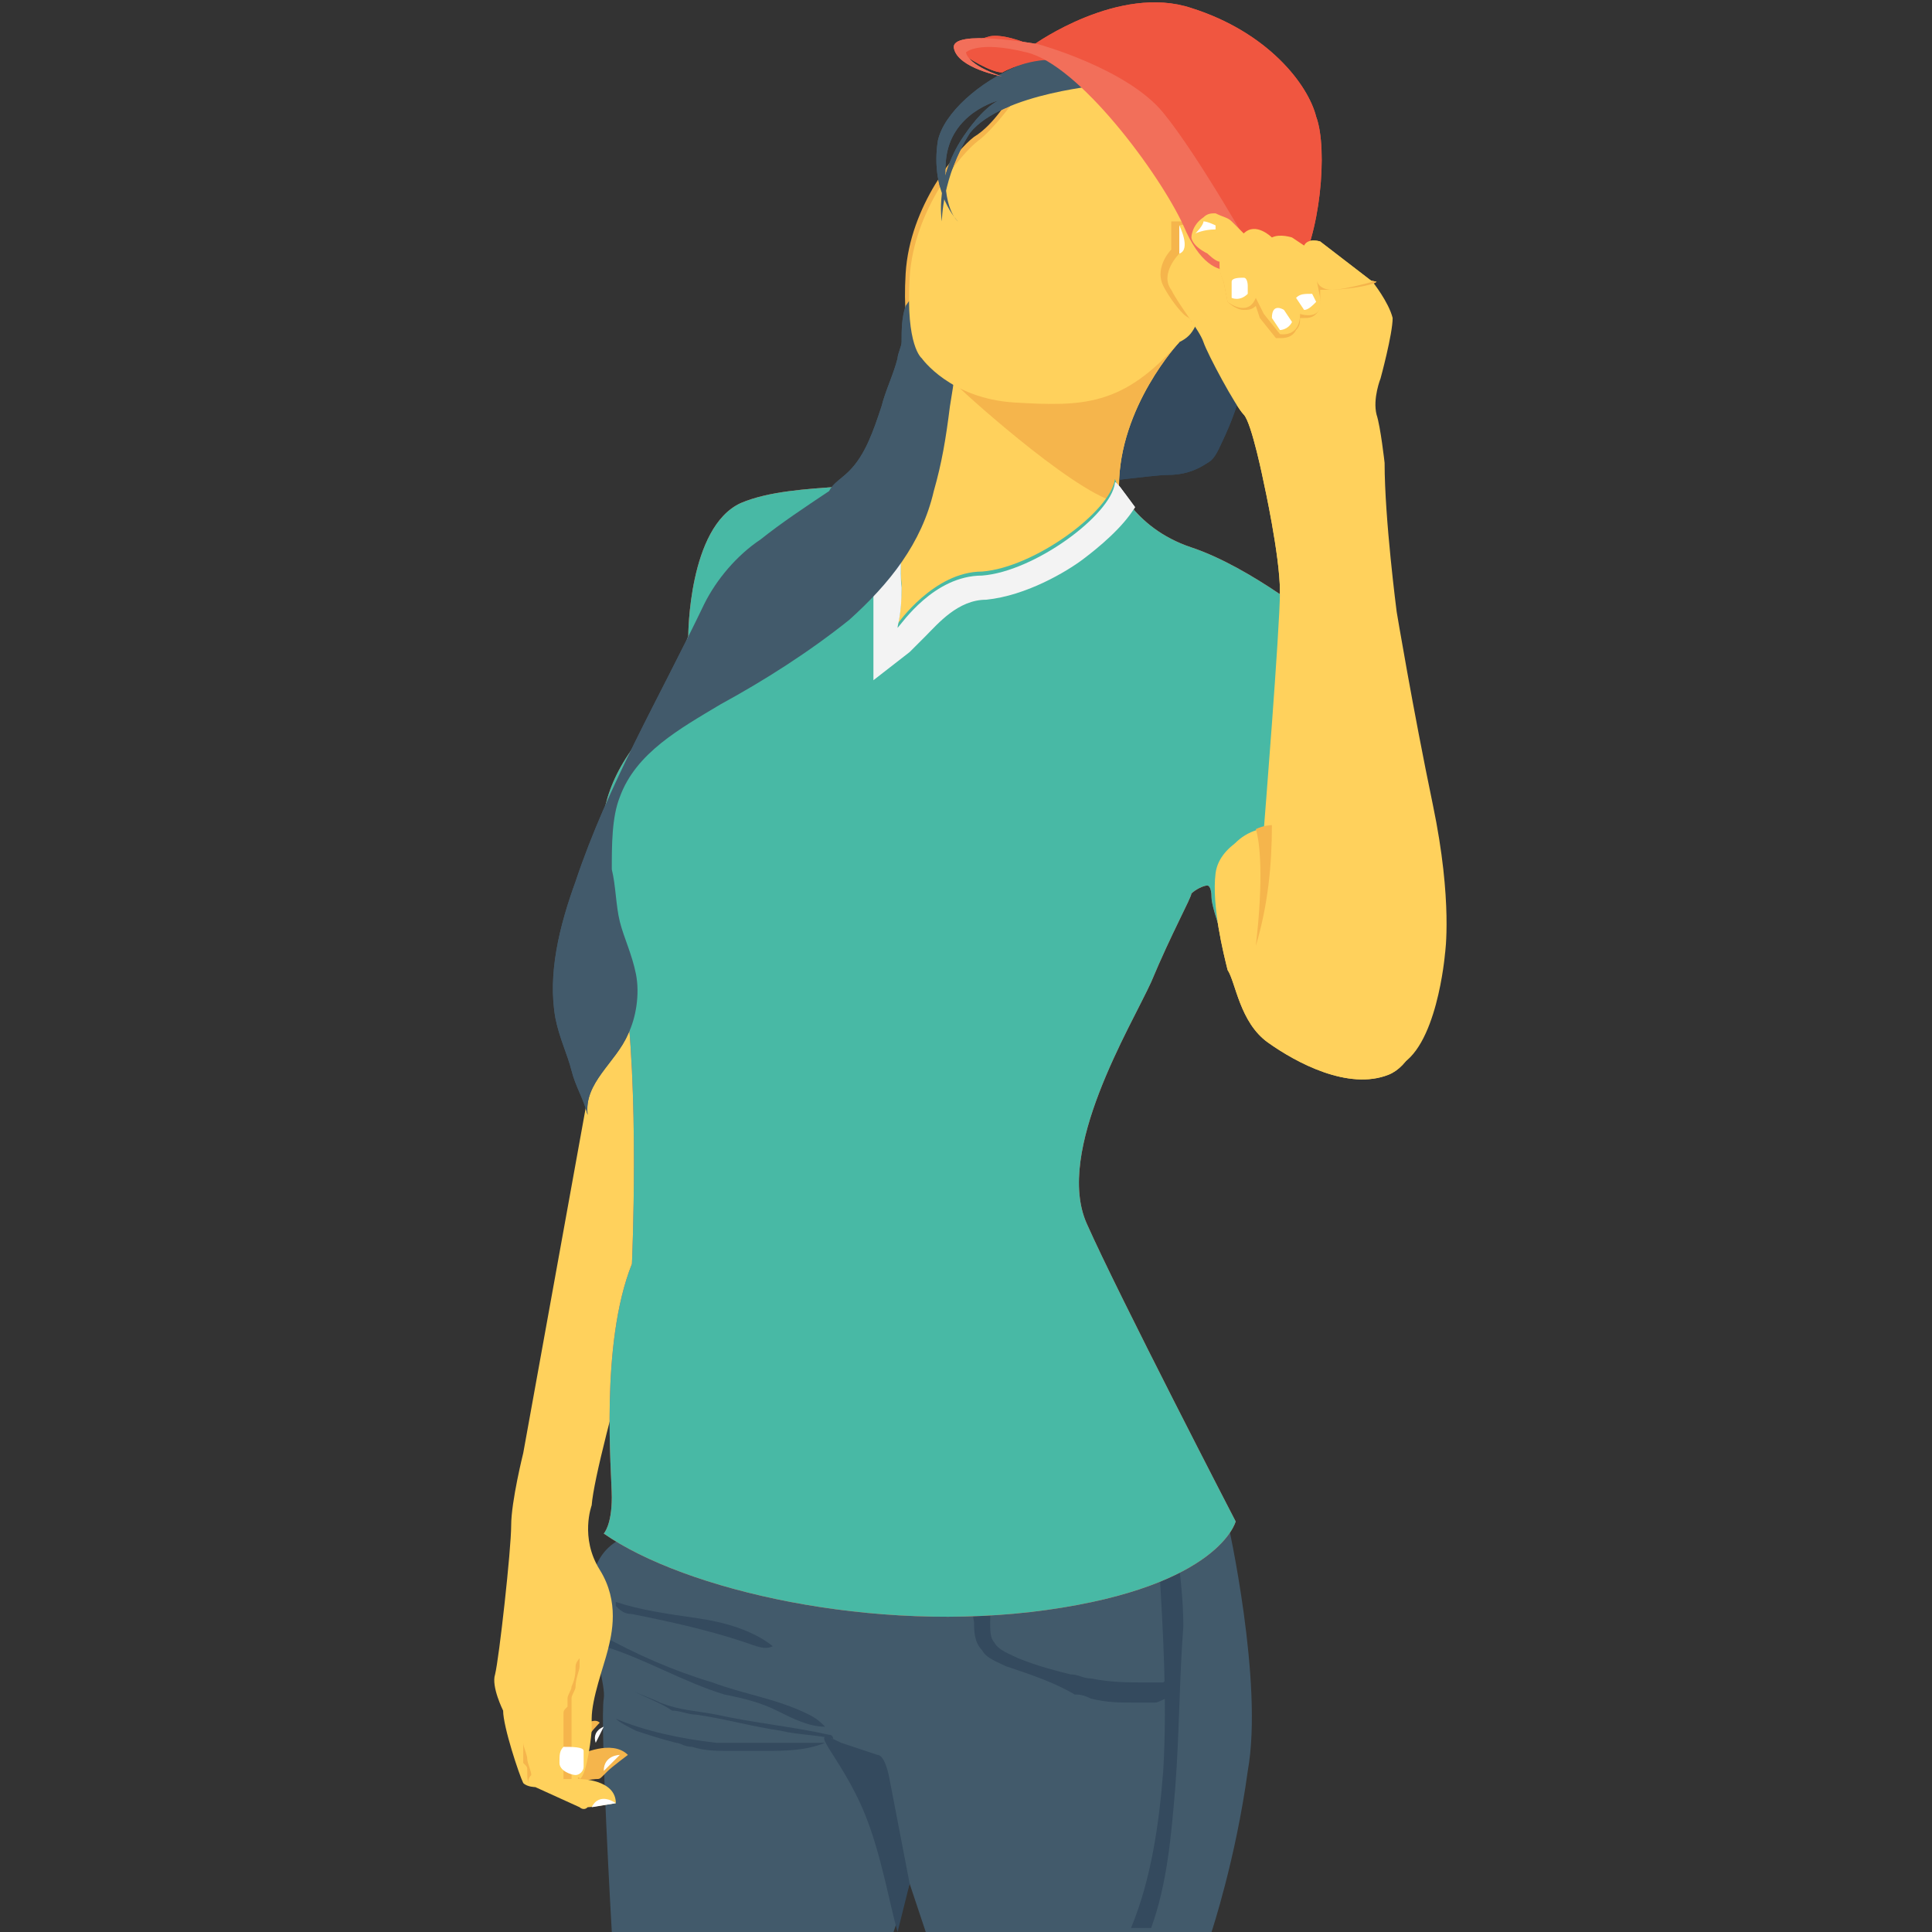 <?xml version="1.0" encoding="utf-8"?>
<!-- Generator: Adobe Illustrator 18.0.0, SVG Export Plug-In . SVG Version: 6.00 Build 0)  -->
<!DOCTYPE svg PUBLIC "-//W3C//DTD SVG 1.1//EN" "http://www.w3.org/Graphics/SVG/1.1/DTD/svg11.dtd">
<svg version="1.1" id="Layer_1" xmlns="http://www.w3.org/2000/svg" xmlns:xlink="http://www.w3.org/1999/xlink" x="0px" y="0px"
	 viewBox="0 0 48 48" enable-background="new 0 0 48 48" xml:space="preserve">
<rect x="0" y="0" width="48" height="48" fill="#333333" stroke="none"/>
<g>
	<g>
		<g>
			<g>
				<g>
					<path fill="#425A6B" d="M22.6,46.8L22.2,48h-7c0,0-0.3-5.2-0.2-5.8c0.1-0.6-1.1-3.3,0.5-4c1.6-0.7,10.3,0.5,10.4,0.5
						c0.1,0,4.6-0.9,4.6-0.9s0.9,4,0.5,6.2c-0.3,2.2-0.9,4-0.9,4H23L22.6,46.8z"/>
				</g>
			</g>
		</g>
	</g>
	<g>
		<g>
			<g>
				<g>
					<path fill="#344A5E" d="M28.8,38.1c0,0.3,0,0.5,0,0.8c0.1,1.7,0.2,3.4,0.1,5.1c-0.1,1.3-0.3,2.7-0.8,3.9h0.5
						c0.4-1.1,0.5-2.3,0.6-3.5c0.1-1.3,0.1-2.7,0.2-4c0-0.7-0.1-1.5-0.2-2.2c0-0.1,0-0.2,0.1-0.2C29.2,38.1,29,38.1,28.8,38.1z"/>
				</g>
			</g>
		</g>
	</g>
	<g>
		<g>
			<g>
				<g>
					<g>
						<path fill="#344A5E" d="M19.2,40.9c-0.2,0.1-0.4,0-0.7-0.1c-0.9-0.3-1.8-0.5-2.8-0.7c-0.2,0-0.3-0.1-0.4-0.2l0-0.1
							c0.6,0.2,1.3,0.3,2,0.4C18,40.3,18.7,40.5,19.2,40.9z"/>
					</g>
				</g>
			</g>
		</g>
		<g>
			<g>
				<g>
					<g>
						<path fill="#344A5E" d="M14.9,40.6c0.9,0.5,1.8,0.9,2.8,1.2c0.8,0.3,1.6,0.4,2.4,0.8c0.2,0.1,0.3,0.2,0.4,0.3
							c-0.4,0-0.8-0.2-1.2-0.4c-0.4-0.2-0.8-0.3-1.3-0.4c-1-0.3-2-0.9-3-1.2c-0.1,0-0.3-0.1-0.3-0.2c0,0,0.1,0,0.1,0"/>
					</g>
				</g>
			</g>
		</g>
		<g>
			<g>
				<g>
					<g>
						<path fill="#344A5E" d="M15.7,42c0.2,0.1,0.5,0.2,0.7,0.3c0.5,0.2,0.9,0.2,1.4,0.3c0.9,0.2,1.9,0.3,2.8,0.5
							c0.1,0,0.1,0.1,0.1,0.1c-0.4-0.1-0.9-0.1-1.3-0.2c-0.7-0.1-1.4-0.3-2.1-0.4c-0.2,0-0.4-0.1-0.6-0.1
							C16.4,42.3,16.1,42.2,15.7,42"/>
					</g>
				</g>
			</g>
		</g>
		<g>
			<g>
				<g>
					<g>
						<path fill="#344A5E" d="M15.3,42.7c0.1,0.1,0.3,0.2,0.5,0.3c0.3,0.1,0.6,0.2,1,0.3c0.1,0,0.2,0.1,0.4,0.1
							c0.3,0.1,0.6,0.1,0.9,0.1c0.3,0,0.6,0,0.9,0c0.5,0,1,0,1.5-0.2c-0.6,0-1.2,0-1.9,0c-0.3,0-0.6,0-0.8,0
							C16.9,43.2,16,43,15.3,42.7"/>
					</g>
				</g>
			</g>
		</g>
	</g>
	<g>
		<g>
			<g>
				<g>
					<path fill="#344A5E" d="M27.1,42.2c0.4,0.1,0.7,0.1,1.1,0.1c0.2,0,0.4,0,0.5,0c0.1,0,0.2-0.1,0.3-0.1c0.1,0,0.1,0,0.2-0.1
						c0.1-0.1,0.1-0.2,0.1-0.3c0-0.1-0.1-0.2-0.1-0.3c0,0.1-0.2,0.2-0.3,0.3c-0.1,0-0.3,0-0.4,0c-0.5,0-0.9,0-1.4-0.1
						c-0.2,0-0.3-0.1-0.5-0.1c-0.4-0.1-0.8-0.2-1.3-0.4c-0.2-0.1-0.5-0.2-0.6-0.4c-0.1-0.1-0.1-0.3-0.1-0.5c0-0.5,0.1-0.9,0.2-1.4
						l-0.3-0.2c-0.4,0.4-0.4,1.1-0.3,1.6c0,0.2,0,0.5,0.2,0.7c0.1,0.2,0.4,0.3,0.6,0.4c0.6,0.2,1.2,0.4,1.7,0.7
						C26.8,42.1,26.9,42.1,27.1,42.2z"/>
				</g>
			</g>
		</g>
	</g>
	<g>
		<g>
			<g>
				<g>
					<g>
						<g>
							<path fill="#F5B54C" d="M14.4,43.6l-0.5,0.1v0.6l0.9-0.1c0.1,0,0.1,0,0.2-0.1c0,0,0,0,0.1-0.1c0.1-0.1,0.5-0.4,0.5-0.4
								C15.2,43.2,14.4,43.6,14.4,43.6z"/>
						</g>
					</g>
				</g>
			</g>
			<g>
				<g>
					<g>
						<g>
							<path fill="#FFFFFF" d="M15.4,43.6c0,0-0.4,0-0.4,0.4L15.4,43.6z"/>
						</g>
					</g>
				</g>
			</g>
		</g>
		<g>
			<g>
				<g>
					<g>
						<g>
							<path fill="#F5B54C" d="M14.2,43.1l-0.4,0.2l0.1,0.4l0.6-0.3c0,0,0.1-0.1,0.1-0.1c0,0,0,0,0-0.1c0-0.1,0.3-0.4,0.3-0.4
								C14.7,42.6,14.2,43.1,14.2,43.1z"/>
						</g>
					</g>
				</g>
			</g>
			<g>
				<g>
					<g>
						<g>
							<path fill="#FFFFFF" d="M15,42.9c0,0-0.3,0.1-0.2,0.4L15,42.9z"/>
						</g>
					</g>
				</g>
			</g>
		</g>
		<g>
			<g>
				<g>
					<g>
						<g>
							<path fill="#FFD15C" d="M16.8,29.5c0,0-2,6.6-2.1,7.9c0,0-0.3,0.8,0.2,1.6c0.5,0.8,0.3,1.6,0.2,2c-0.1,0.4-0.4,1.2-0.4,1.7
								l0,0.3c0,0-0.1,1.1-0.3,1.2c0,0,0.9,0,0.9,0.6c0,0-0.6,0.1-0.7,0.1c-0.1,0.1-0.2,0-0.2,0l-1.1-0.5c0,0-0.2,0-0.3-0.1
								c-0.1-0.2-0.5-1.4-0.5-1.8c0,0-0.3-0.6-0.2-0.9c0.1-0.4,0.4-3.1,0.4-3.7c0-0.6,0.3-1.8,0.3-1.8l1.9-10.5c0,0,3.2-3.3,3.7,0.9
								S16.8,29.5,16.8,29.5z"/>
						</g>
					</g>
				</g>
			</g>
			<g>
				<g>
					<g>
						<g>
							<g>
								<path fill="#344A5E" d="M31,6.3c0.2,1.7,0.1,3.1-0.6,4.6c-0.1,0.2-0.2,0.5-0.4,0.6c-0.3,0.2-0.6,0.3-1,0.3
									c-0.7,0-7.2,1-7.5,0.4C21.4,12,27,10.9,27,10.7c0-0.5-0.1-1,0.1-1.4c0.1-0.3,0.2-0.5,0.4-0.8C27.7,8,28.1,7.4,28.6,7
									c0.2-0.2,0.5-0.3,0.7-0.4C29.8,6.4,30.4,6.2,31,6"/>
							</g>
						</g>
					</g>
				</g>
				<g>
					<g>
						<g>
							<g>
								<path fill="#F5B54C" d="M29.3,8.5c0,0-1.5,1.6-1.5,3.6l0.3,1.1L24.4,17l-3.5-0.6l0.6-3.2c0,0,1.9-1.9,1.9-4.2
									c0-2.4,5.7-0.4,5.7-0.4L29.3,8.5z"/>
							</g>
						</g>
					</g>
				</g>
				<g>
					<g>
						<g>
							<g>
								<path fill="#F05640" d="M22.6,11.6c0,0-0.3,2.1-0.2,2.9c0,0.8-0.1,1-0.1,1s0.9-1.3,2.1-1.3c1.3-0.1,3.2-1.5,3.3-2.3
									c0,0,0.4,1.2,1.9,1.7c1.5,0.5,3.2,1.9,3.2,1.9l-0.1,4.8l-2.1,3.6c0,0-0.5-1.3-0.5-1.6c0-0.3-0.1-0.3-0.1-0.3
									c-0.1,0-0.3,0.1-0.4,0.2c0,0.1-0.5,1-1,2.2c-0.5,1.1-2.4,4.2-1.6,6s3.7,7.4,3.7,7.4s-0.4,1.6-4.7,2.2c-4.3,0.6-9-0.5-11-1.9
									c0,0,0.2-0.2,0.2-0.9c0-0.6-0.3-3.8,0.5-5.8c0,0,0.2-4.4-0.2-7c-0.4-2.6-1.4-4.3,0.9-6.6l0.7-2c0,0,0-2.7,1.3-3.3
									C19.8,11.9,22.2,12.3,22.6,11.6z"/>
							</g>
						</g>
					</g>
				</g>
				<g>
					<g>
						<g>
							<g>
								<g>
									<path fill="#F3F3F3" d="M28.2,12.6c-0.3,0.5-0.9,1-1.3,1.3c-0.4,0.3-1.4,0.9-2.4,1c-0.7,0-1.2,0.6-1.5,0.9
										c-0.1,0.1-0.3,0.3-0.4,0.4l-0.9,0.7v-1.6c0,0,0-0.2,0-0.6c0-0.6,0.1-1.9,0.2-2.6c0.4-0.1,0.6-0.2,0.7-0.4
										c0,0-0.3,2.1-0.2,2.9c0,0.7-0.1,0.9-0.1,1c0.1-0.1,0.9-1.3,2.1-1.3c1.3-0.1,3.2-1.5,3.3-2.3C27.7,11.9,27.9,12.2,28.2,12.6
										z"/>
								</g>
							</g>
						</g>
					</g>
				</g>
				<g>
					<g>
						<g>
							<g>
								<path fill="#425A6B" d="M23.1,6.7c-0.1,0.3-0.4,0.6-0.6,0.9c-0.1,0.3-0.1,0.6-0.1,0.9c0,0.1-0.1,0.3-0.1,0.4
									c-0.1,0.4-0.3,0.8-0.4,1.2c-0.2,0.6-0.4,1.2-0.8,1.6c-0.2,0.2-0.4,0.3-0.5,0.5c-0.6,0.4-1.2,0.8-1.7,1.2
									c-0.6,0.4-1.1,1-1.4,1.6c-1.1,2.3-2.4,4.5-3.2,6.9c-0.4,1.1-0.7,2.3-0.5,3.4c0.1,0.5,0.3,0.9,0.4,1.3
									c0.1,0.4,0.3,0.7,0.4,1.1c-0.1-0.8,0.7-1.3,1-2c0.2-0.4,0.3-1,0.2-1.5c-0.1-0.5-0.3-0.9-0.4-1.3c-0.1-0.4-0.1-0.9-0.2-1.3
									c0-0.6,0-1.3,0.2-1.8c0.4-1.1,1.5-1.7,2.5-2.3c1.1-0.6,2.2-1.3,3.2-2.1c1-0.9,1.8-1.9,2.1-3.2c0.2-0.7,0.3-1.3,0.4-2.1
									c0.1-0.6,0.2-1.2,0.1-1.7c-0.1-0.6-0.3-1.1-0.8-1.5"/>
							</g>
						</g>
					</g>
				</g>
				<g>
					<g>
						<g>
							<g>
								<path fill="#F5B54C" d="M26,1.3l-0.9,1.1c0,0-0.4,0.7-0.9,1c-0.4,0.3-1.6,1.7-1.7,3.4c-0.1,1.7,0.3,2,0.3,2s0.7,1,2.3,1.1
									c1.6,0.1,2.6,0.1,4.1-1.5c0.4-0.4,0.6-0.8,0.9-1.3C30,7.2,29.8,7,29.8,6.8c0-0.3,0.2-0.5,0.5-0.5c0.1,0,0.1,0,0.2,0
									c0.3-0.8,0.4-1.5,0.4-1.5C32,3.3,27.1-0.2,26,1.3z"/>
							</g>
						</g>
					</g>
				</g>
				<g>
					<g>
						<g>
							<g>
								<path fill="#425A6B" d="M27.5,2.1c0,0-2.6,0.2-3.4,1.2c-0.7,1.1-0.7,2.2-0.7,2.2S23.2,4.4,24,3.3c0,0,0.4-0.6,0.8-0.8
									c0,0-1.2,0.3-1.3,1.5c-0.1,1.2,0.3,1.5,0.3,1.5s-0.7-0.7-0.5-2C23.6,2.1,26.9,0.4,27.5,2.1z"/>
							</g>
						</g>
					</g>
				</g>
				<g>
					<g>
						<g>
							<g>
								<path fill="#F05640" d="M25.7,1.1c0,0,2.1-1.5,3.9-0.9c1.9,0.6,2.9,1.9,3.1,2.7c0.3,0.8,0.1,3-0.5,3.9
									C31.8,7.7,31,6.3,31,6.3l-1.1-1.8L25.7,1.1z"/>
							</g>
						</g>
					</g>
				</g>
				<g>
					<g>
						<g>
							<g>
								<path fill="#F05640" d="M24,1.4c0,0,0.6,0.4,0.9,0.4c0,0,0.7-0.4,1.5-0.3c0,0-1.2-0.7-1.8-0.6C23.9,1.1,23.5,1.2,24,1.4z"/>
							</g>
						</g>
					</g>
				</g>
				<g>
					<g>
						<g>
							<g>
								<path fill="#FFD15C" d="M29.3,5.6l0,0.7c0,0-0.5,0.5-0.2,0.9c0.2,0.4,0.7,1,0.8,1.3c0.1,0.3,0.8,1.6,1,1.8
									c0.2,0.2,0.5,1.7,0.5,1.7s0.4,1.8,0.4,2.7c0,0.9-0.4,5.9-0.4,5.9s-1.1,0.3-1.2,1.1c-0.1,0.8,0.2,2,0.3,2.4
									c0.2,0.3,0.3,1.3,1,1.8c0.7,0.5,2,1.2,3,0.8c1-0.4,1.2-2.8,1.2-2.8s0.2-1.4-0.3-3.8c-0.5-2.4-0.9-4.8-0.9-4.8
									s-0.3-2.4-0.3-3.7c0,0-0.1-0.9-0.2-1.2c-0.1-0.3,0.1-0.9,0.1-0.9s0.3-1.1,0.3-1.5c0-0.4-0.5-0.9-0.5-0.9l-2.3-0.4l-1.6-0.2
									c0,0,0,0.6,0.2,0.8c0,0-0.2-0.3-0.3-0.4C30.1,6.8,30.2,5.4,29.3,5.6z"/>
							</g>
						</g>
					</g>
				</g>
				<g>
					<g>
						<g>
							<g>
								<path fill="#F26F5A" d="M24.9,1.9c0,0-1.1-0.2-1.2-0.7c-0.1-0.5,2.1-0.1,2.1-0.1s2.2,0.6,3.1,1.7s2.3,3.6,2.3,3.6
									s-1,1.1-1.8-0.8c-0.6-1.3-2.6-4-3.9-4.3c-1.2-0.3-1.5,0-1.5,0S24,1.6,24.9,1.9z"/>
							</g>
						</g>
					</g>
				</g>
				<g>
					<g>
						<g>
							<g>
								<path fill="#F5B54C" d="M34.2,7C34.1,7,34.1,7,34.2,7l-2.3-0.5l-1.6-0.2c0,0,0,0.1,0,0.2c0,0,0,0,0,0c0,0.1,0,0.3,0.1,0.5
									l0.1,0.5l0,0c0,0,0.2,0.2,0.4,0.2c0.1,0,0.2,0,0.3-0.1l0.1,0.3l0.4,0.5l0,0c0,0,0,0,0.1,0c0.1,0,0.3,0,0.4-0.2
									c0.1-0.1,0.1-0.2,0.1-0.3c0,0,0.1,0,0.1,0c0.1,0,0.2,0,0.3-0.1c0.1-0.1,0.1-0.2,0.1-0.4l0,0l0-0.2c0.1,0,0.1,0,0.2,0
									c0,0,0,0,0,0C33.4,7.2,34.1,7.1,34.2,7L34.2,7z"/>
							</g>
						</g>
					</g>
				</g>
				<g>
					<g>
						<g>
							<g>
								<g>
									<path fill="#FFD15C" d="M30.6,5.5c-0.1-0.1-0.2-0.1-0.4-0.2c-0.1,0-0.2,0-0.3,0.1c-0.3,0.2-0.3,0.5-0.3,0.5s0,0.2,0.4,0.4
										c0,0,0.2,0.2,0.3,0.2c0,0.2,0,0.3,0.1,0.5l0.1,0.5c0,0,0.5,0.4,0.7-0.1l0.2,0.4l0.4,0.5c0,0,0.5,0.1,0.5-0.5
										c0,0,0.6,0.2,0.5-0.4l-0.1-0.5l0,0c0,0,0,0.3,0.4,0.3c0.3,0,1-0.2,1-0.2l-1.3-1c0,0-0.3-0.1-0.4,0.1l-0.3-0.2
										c0,0-0.3-0.1-0.5,0c0,0-0.4-0.4-0.7-0.1L30.6,5.5z"/>
								</g>
							</g>
						</g>
					</g>
					<g>
						<g>
							<g>
								<g>
									<g>
										<path fill="#FFFFFF" d="M29.7,5.8c0,0,0.2-0.1,0.5-0.1c0,0,0,0,0-0.1c0,0-0.2-0.1-0.3-0.1C29.9,5.6,29.7,5.8,29.7,5.8z"/>
									</g>
								</g>
							</g>
						</g>
						<g>
							<g>
								<g>
									<g>
										<path fill="#FFFFFF" d="M30.6,7.4c0,0,0.2,0.1,0.4-0.1V7.1c0,0,0-0.2-0.1-0.2c-0.1,0-0.3,0-0.3,0.1
											C30.6,7.1,30.6,7.4,30.6,7.4z"/>
									</g>
								</g>
							</g>
						</g>
						<g>
							<g>
								<g>
									<g>
										<path fill="#FFFFFF" d="M31.6,7.9l0.2,0.3c0,0,0.2,0,0.3-0.2l-0.2-0.3C31.9,7.7,31.6,7.5,31.6,7.9z"/>
									</g>
								</g>
							</g>
						</g>
						<g>
							<g>
								<g>
									<g>
										<path fill="#FFFFFF" d="M32.2,7.4l0.2,0.3c0.1,0,0.2-0.1,0.3-0.2l-0.1-0.2C32.4,7.3,32.3,7.3,32.2,7.4z"/>
									</g>
								</g>
							</g>
						</g>
					</g>
				</g>
				<g>
					<g>
						<g>
							<g>
								<path fill="#FFFFFF" d="M29.3,5.6c0,0,0.3,0.6,0,0.7V5.6z"/>
							</g>
						</g>
					</g>
				</g>
			</g>
			<g>
				<g>
					<g>
						<g>
							<g>
								<path fill="#344A5E" d="M31,6.3c0.2,1.7,0.1,3.1-0.6,4.6c-0.1,0.2-0.2,0.5-0.4,0.6c-0.3,0.2-0.6,0.3-1,0.3
									c-0.7,0-7.2,1-7.5,0.4C21.4,12,27,10.9,27,10.7c0-0.5-0.1-1,0.1-1.4c0.1-0.3,0.2-0.5,0.4-0.8C27.7,8,28.1,7.4,28.6,7
									c0.2-0.2,0.5-0.3,0.7-0.4C29.8,6.4,30.4,6.2,31,6L31,6.3z"/>
							</g>
						</g>
					</g>
				</g>
				<g>
					<g>
						<g>
							<g>
								<path fill="#FFD15C" d="M29.3,8.5c0,0-1.5,1.6-1.5,3.6l0.3,1.1L24.4,17l-3.5-0.6l0.6-3.2c0,0,1.9-1.9,1.9-4.2
									c0-2.4,5.7-0.4,5.7-0.4L29.3,8.5z"/>
							</g>
						</g>
					</g>
				</g>
				<g>
					<g>
						<g>
							<g>
								<path fill="#F5B54C" d="M29.3,8.5c0,0-1.5,1.6-1.5,3.6l0.1,0.4c-0.9,0-3.8-2.6-4.1-2.9c0-0.1-0.3-0.6-0.3-0.7
									c0-2.4,5.7-0.4,5.7-0.4L29.3,8.5C29.3,8.5,29.3,8.5,29.3,8.5z"/>
							</g>
						</g>
					</g>
				</g>
				<g>
					<g>
						<g>
							<g>
								<path fill="#48B9A5" d="M22.6,11.6c0,0-0.3,2.1-0.2,2.9c0,0.8-0.1,1-0.1,1s0.9-1.3,2.1-1.3c1.3-0.1,3.2-1.5,3.3-2.3
									c0,0,0.4,1.2,1.9,1.7c1.5,0.5,3.2,1.9,3.2,1.9l-0.1,4.8l-2.1,3.6c0,0-0.5-1.3-0.5-1.6c0-0.3-0.1-0.3-0.1-0.3
									c-0.1,0-0.3,0.1-0.4,0.2c0,0.1-0.5,1-1,2.2c-0.5,1.1-2.4,4.2-1.6,6s3.7,7.4,3.7,7.4s-0.4,1.6-4.7,2.2c-4.3,0.6-9-0.5-11-1.9
									c0,0,0.2-0.2,0.2-0.9c0-0.6-0.3-3.8,0.5-5.8c0,0,0.2-4.4-0.2-7c-0.4-2.6-1.4-4.3,0.9-6.6l0.7-2c0,0,0-2.7,1.3-3.3
									C19.8,11.9,22.2,12.3,22.6,11.6z"/>
							</g>
						</g>
					</g>
				</g>
				<g>
					<g>
						<g>
							<g>
								<g>
									<path fill="#F3F3F3" d="M28.2,12.6c-0.3,0.5-0.9,1-1.3,1.3c-0.4,0.3-1.4,0.9-2.4,1c-0.7,0-1.2,0.6-1.5,0.9
										c-0.1,0.1-0.3,0.3-0.4,0.4l-0.9,0.7v-1.6c0,0,0-0.2,0-0.6c0-0.6,0.1-1.9,0.2-2.6c0.4-0.1,0.6-0.2,0.7-0.4
										c0,0-0.3,2.1-0.2,2.9c0,0.7-0.1,0.9-0.1,1c0.1-0.1,0.9-1.3,2.1-1.3c1.3-0.1,3.2-1.5,3.3-2.3C27.7,11.9,27.9,12.2,28.2,12.6
										z"/>
								</g>
							</g>
						</g>
					</g>
				</g>
				<g>
					<g>
						<g>
							<g>
								<path fill="#425A6B" d="M23.1,6.7c-0.1,0.3-0.4,0.6-0.6,0.9c-0.1,0.3-0.1,0.6-0.1,0.9c0,0.1-0.1,0.3-0.1,0.4
									c-0.1,0.4-0.3,0.8-0.4,1.2c-0.2,0.6-0.4,1.2-0.8,1.6c-0.2,0.2-0.4,0.3-0.5,0.5c-0.6,0.4-1.2,0.8-1.7,1.2
									c-0.6,0.4-1.1,1-1.4,1.6c-1.1,2.3-2.4,4.5-3.2,6.9c-0.4,1.1-0.7,2.3-0.5,3.4c0.1,0.5,0.3,0.9,0.4,1.3
									c0.1,0.4,0.3,0.7,0.4,1.1c-0.1-0.8,0.7-1.3,1-2c0.2-0.4,0.3-1,0.2-1.5c-0.1-0.5-0.3-0.9-0.4-1.3c-0.1-0.4-0.1-0.9-0.2-1.3
									c0-0.6,0-1.3,0.2-1.8c0.4-1.1,1.5-1.7,2.5-2.3c1.1-0.6,2.2-1.3,3.2-2.1c1-0.9,1.8-1.9,2.1-3.2c0.2-0.7,0.3-1.3,0.4-2.1
									c0.1-0.6,0.2-1.2,0.1-1.7c-0.1-0.6-0.3-1.1-0.8-1.5L23.1,6.7z"/>
							</g>
						</g>
					</g>
				</g>
				<g>
					<g>
						<g>
							<g>
								<path fill="#FFD15C" d="M30.9,4.9c0,0-0.1,0.6-0.3,1.4c0,0,0,0,0,0.1c-0.1,0-0.1,0-0.2,0c-0.3,0-0.5,0.2-0.5,0.5
									c0,0.2,0.1,0.4,0.3,0.4c-0.1,0.3-0.3,0.6-0.5,0.8c-0.1,0.2-0.2,0.3-0.4,0.4c-1.4,1.6-2.4,1.6-4.1,1.5
									c-1.6-0.1-2.3-1.1-2.3-1.1s-0.4-0.3-0.3-2c0.1-1.7,1.3-3.1,1.7-3.4c0.4-0.3,0.9-1,0.9-1L26,1.3C27.1-0.2,32,3.3,30.9,4.9z"
									/>
							</g>
						</g>
					</g>
				</g>
				<g>
					<g>
						<g>
							<path fill="#F5B54C" d="M30.5,6.3C30.5,6.3,30.5,6.3,30.5,6.3c-0.1,0-0.1,0-0.2,0c-0.3,0-0.5,0.2-0.5,0.5
								c0,0.2,0.1,0.4,0.3,0.4c-0.1,0.3-0.3,0.6-0.5,0.8c0-0.1-0.1-0.1-0.2-0.2c-0.2-0.2-0.4-0.5-0.5-0.7c-0.2-0.4,0.1-0.8,0.2-0.9
								l0-0.7l0.1,0c0.1,0,0.1,0,0.1,0c0.2,0,0.3,0.1,0.5,0.2c0.1,0.2,0.2,0.4,0.3,0.6L30.5,6.3z"/>
						</g>
					</g>
				</g>
				<g>
					<g>
						<g>
							<g>
								<path fill="#425A6B" d="M27.5,2.1c0,0-2.6,0.2-3.4,1.2c-0.7,1.1-0.7,2.2-0.7,2.2S23.2,4.4,24,3.3c0,0,0.4-0.6,0.8-0.8
									c0,0-1.2,0.3-1.3,1.5c-0.1,1.2,0.3,1.5,0.3,1.5s-0.7-0.7-0.5-2C23.6,2.1,26.9,0.4,27.5,2.1z"/>
							</g>
						</g>
					</g>
				</g>
				<g>
					<g>
						<g>
							<g>
								<path fill="#F05640" d="M25.7,1.1c0,0,2.1-1.5,3.9-0.9c1.9,0.6,2.9,1.9,3.1,2.7c0.3,0.8,0.1,3-0.5,3.9
									C31.8,7.7,31,6.3,31,6.3l-1.1-1.8L25.7,1.1z"/>
							</g>
						</g>
					</g>
				</g>
				<g>
					<g>
						<g>
							<g>
								<path fill="#F05640" d="M24,1.4c0,0,0.6,0.4,0.9,0.4c0,0,0.7-0.4,1.5-0.3c0,0-1.2-0.7-1.8-0.6C23.9,1.1,23.5,1.2,24,1.4z"/>
							</g>
						</g>
					</g>
				</g>
				<g>
					<g>
						<g>
							<g>
								<path fill="#FFD15C" d="M29.3,5.6l0,0.7c0,0-0.5,0.5-0.2,0.9c0.2,0.4,0.7,1,0.8,1.3c0.1,0.3,0.8,1.6,1,1.8
									c0.2,0.2,0.5,1.7,0.5,1.7s0.4,1.8,0.4,2.7c0,0.9-0.4,5.9-0.4,5.9s-1.1,0.3-1.2,1.1c-0.1,0.8,0.2,2,0.3,2.4
									c0.2,0.3,0.3,1.3,1,1.8c0.7,0.5,2,1.2,3,0.8c1-0.4,1.2-2.8,1.2-2.8s0.2-1.4-0.3-3.8c-0.5-2.4-0.9-4.8-0.9-4.8
									s-0.3-2.4-0.3-3.7c0,0-0.1-0.9-0.2-1.2c-0.1-0.3,0.1-0.9,0.1-0.9s0.3-1.1,0.3-1.5c0-0.4-0.5-0.9-0.5-0.9l-2.3-0.4l-1.6-0.2
									c0,0,0,0.6,0.2,0.8c0,0-0.2-0.3-0.3-0.4C30.1,6.8,30.2,5.4,29.3,5.6z"/>
							</g>
						</g>
					</g>
				</g>
				<g>
					<g>
						<g>
							<g>
								<path fill="#FFD15C" d="M35.9,23.7c0,0-0.2,2.4-1.2,2.8c-1,0.4-2.3-0.3-3-0.8c-0.7-0.5-0.8-1.5-1-1.8
									c-0.2-0.3-0.4-1.6-0.3-2.4c0.1-0.5,0.5-0.8,0.9-0.9c0.2-0.1,0.4-0.1,0.4-0.1s0.4-5,0.4-5.9c0-0.9-0.4-2.7-0.4-2.7
									s-0.3-1.4-0.5-1.7c-0.2-0.2-0.9-1.6-1-1.8c-0.1-0.3-0.6-0.9-0.8-1.3c-0.2-0.4,0.2-0.9,0.2-0.9l0-0.7
									c0.9-0.2,0.8,1.2,0.8,1.2c0.1,0.1,0.2,0.3,0.2,0.4c-0.1-0.2-0.2-0.8-0.2-0.8l1.6,0.2L34.1,7c0,0,0.4,0.5,0.5,0.9
									c0,0.4-0.3,1.5-0.3,1.5s-0.2,0.5-0.1,0.9c0.1,0.3,0.2,1.2,0.2,1.2c0,1.4,0.3,3.7,0.3,3.7s0.4,2.4,0.9,4.8
									C36.1,22.4,35.9,23.7,35.9,23.7z"/>
							</g>
						</g>
					</g>
				</g>
				<g>
					<g>
						<g>
							<g>
								<path fill="#F26F5A" d="M24.9,1.9c0,0-1.1-0.2-1.2-0.7c-0.1-0.5,2.1-0.1,2.1-0.1s2.2,0.6,3.1,1.7s2.3,3.6,2.3,3.6
									s-1,1.1-1.8-0.8c-0.6-1.3-2.6-4-3.9-4.3c-1.2-0.3-1.5,0-1.5,0S24,1.6,24.9,1.9z"/>
							</g>
						</g>
					</g>
				</g>
				<g>
					<g>
						<g>
							<g>
								<path fill="#F5B54C" d="M34.2,7C34.1,7,34.1,7,34.2,7l-2.3-0.5l-1.6-0.2c0,0,0,0.1,0,0.2c0,0,0,0,0,0c0,0.1,0,0.3,0.1,0.5
									l0.1,0.5l0,0c0,0,0.2,0.2,0.4,0.2c0.1,0,0.2,0,0.3-0.1l0.1,0.3l0.4,0.5l0,0c0,0,0,0,0.1,0c0.1,0,0.3,0,0.4-0.2
									c0.1-0.1,0.1-0.2,0.1-0.3c0,0,0.1,0,0.1,0c0.1,0,0.2,0,0.3-0.1c0.1-0.1,0.1-0.2,0.1-0.4l0,0l0-0.2c0.1,0,0.1,0,0.2,0
									c0,0,0,0,0,0C33.4,7.2,34.1,7.1,34.2,7L34.2,7z"/>
							</g>
						</g>
					</g>
				</g>
				<g>
					<g>
						<g>
							<g>
								<g>
									<path fill="#FFD15C" d="M30.6,5.5c-0.1-0.1-0.2-0.1-0.4-0.2c-0.1,0-0.2,0-0.3,0.1c-0.3,0.2-0.3,0.5-0.3,0.5s0,0.2,0.4,0.4
										c0,0,0.2,0.2,0.3,0.2c0,0.2,0,0.3,0.1,0.5l0.1,0.5c0,0,0.5,0.4,0.7-0.1l0.2,0.4l0.4,0.5c0,0,0.5,0.1,0.5-0.5
										c0,0,0.6,0.2,0.5-0.4l-0.1-0.5l0,0c0,0,0,0.3,0.4,0.3c0.3,0,1-0.2,1-0.2l-1.3-1c0,0-0.3-0.1-0.4,0.1l-0.3-0.2
										c0,0-0.3-0.1-0.5,0c0,0-0.4-0.4-0.7-0.1L30.6,5.5z"/>
								</g>
							</g>
						</g>
					</g>
					<g>
						<g>
							<g>
								<g>
									<g>
										<path fill="#FFFFFF" d="M29.7,5.8c0,0,0.2-0.1,0.5-0.1c0,0,0,0,0-0.1c0,0-0.2-0.1-0.3-0.1C29.9,5.6,29.7,5.8,29.7,5.8z"/>
									</g>
								</g>
							</g>
						</g>
						<g>
							<g>
								<g>
									<g>
										<path fill="#FFFFFF" d="M30.6,7.4c0,0,0.2,0.1,0.4-0.1V7.1c0,0,0-0.2-0.1-0.2c-0.1,0-0.3,0-0.3,0.1
											C30.6,7.1,30.6,7.4,30.6,7.4z"/>
									</g>
								</g>
							</g>
						</g>
						<g>
							<g>
								<g>
									<g>
										<path fill="#FFFFFF" d="M31.6,7.9l0.2,0.3c0,0,0.2,0,0.3-0.2l-0.2-0.3C31.9,7.7,31.6,7.5,31.6,7.9z"/>
									</g>
								</g>
							</g>
						</g>
						<g>
							<g>
								<g>
									<g>
										<path fill="#FFFFFF" d="M32.2,7.4l0.2,0.3c0.1,0,0.2-0.1,0.3-0.2l-0.1-0.2C32.4,7.3,32.3,7.3,32.2,7.4z"/>
									</g>
								</g>
							</g>
						</g>
					</g>
				</g>
				<g>
					<g>
						<g>
							<g>
								<path fill="#FFFFFF" d="M29.3,5.6c0,0,0.3,0.6,0,0.7V5.6z"/>
							</g>
						</g>
					</g>
				</g>
			</g>
			<g>
				<g>
					<g>
						<g>
							<path fill="#F5B54C" d="M31.2,23.5c0.2-1.7,0.1-2.6,0-2.9c0.2-0.1,0.4-0.1,0.4-0.1C31.6,21.5,31.5,22.5,31.2,23.5z"/>
						</g>
					</g>
				</g>
			</g>
		</g>
		<g>
			<g>
				<g>
					<g>
						<path fill="#F5B54C" d="M14.4,44.2c0,0-0.1,0-0.2,0c-0.1,0-0.1,0-0.2,0c0,0,0,0,0,0c0,0,0,0,0,0c0,0,0,0,0,0l0,0l0,0
							c0,0,0,0,0,0c0,0,0,0,0,0c0,0,0-0.1,0-0.1c0-0.1,0-0.3,0-0.4c0-0.1,0-0.3,0-0.4c0-0.1,0-0.3,0-0.4c0,0,0-0.1,0-0.1
							c0,0,0,0,0,0l0,0l0,0l0,0c0-0.1,0-0.1,0-0.2c0-0.1,0-0.1,0.1-0.2c0,0,0-0.1,0-0.1c0,0,0-0.1,0-0.1c0-0.1,0.1-0.2,0.1-0.3
							c0.1-0.2,0.1-0.4,0.1-0.5c0-0.1,0.1-0.2,0.1-0.2c0,0,0,0.1,0,0.2c0,0.1-0.1,0.3-0.1,0.5c0,0.1-0.1,0.2-0.1,0.3
							c0,0,0,0.1,0,0.1c0,0,0,0.1,0,0.1c0,0.1,0,0.1,0,0.2c0,0.1,0,0.1,0,0.2l0,0l0,0l0,0c0,0,0,0,0,0c0,0,0,0.1,0,0.1
							c0,0.1,0,0.3,0,0.4c0,0.1,0,0.3,0,0.4c0,0.1,0,0.3,0,0.4c0,0,0,0.1,0,0.1c0,0,0,0,0,0c0,0,0,0,0,0l0,0l0,0c0,0,0,0,0,0
							c0,0,0,0,0,0c0,0,0,0,0,0C14.1,44.2,14.2,44.2,14.4,44.2C14.3,44.2,14.4,44.1,14.4,44.2C14.4,44.1,14.4,44.1,14.4,44.2
							L14.4,44.2C14.4,44.1,14.4,44.1,14.4,44.2C14.4,44.1,14.4,44.2,14.4,44.2z"/>
					</g>
				</g>
			</g>
		</g>
		<g>
			<g>
				<g>
					<g>
						<path fill="#F5B54C" d="M13.2,44.4L13.2,44.4C13.2,44.4,13.2,44.4,13.2,44.4c-0.1-0.1-0.1-0.2-0.1-0.4c0-0.1,0-0.1-0.1-0.2
							c0-0.1,0-0.1,0-0.2c0-0.1,0-0.1,0-0.2c0-0.1,0-0.1,0-0.2c0-0.1,0-0.1,0-0.2c0-0.1,0-0.1,0-0.2c0-0.1,0-0.1,0-0.1
							c0,0,0-0.1,0-0.1c0-0.1,0-0.1,0-0.1c0,0,0,0,0,0c0,0,0,0,0,0.1c0,0,0,0.1,0,0.1c0,0,0,0.1,0,0.2c0,0.1,0,0.1,0,0.2
							c0,0.1,0,0.1,0,0.2c0,0.1,0.1,0.3,0.1,0.4c0,0.1,0.1,0.3,0.1,0.4C13.1,44.2,13.1,44.3,13.2,44.4
							C13.2,44.4,13.2,44.4,13.2,44.4z"/>
					</g>
				</g>
			</g>
		</g>
		<g>
			<g>
				<g>
					<g>
						<path fill="#FFFFFF" d="M15.3,44.8c0,0-0.4-0.3-0.6,0.1L15.3,44.8z"/>
					</g>
				</g>
			</g>
		</g>
		<g>
			<g>
				<g>
					<g>
						<path fill="#FFFFFF" d="M14.5,43.5c0,0,0,0.3,0,0.4c0,0.1-0.1,0.2-0.2,0.2c-0.1,0-0.4-0.1-0.4-0.3c0-0.2,0-0.3,0.1-0.4
							C14.2,43.4,14.5,43.4,14.5,43.5z"/>
					</g>
				</g>
			</g>
		</g>
	</g>
	<g>
		<g>
			<g>
				<g>
					<path fill="#344A5E" d="M22.6,46.8L22.6,46.8l-0.5-2.6c0,0-0.1-0.6-0.3-0.6c-0.3-0.1-0.9-0.3-0.9-0.3c-1-0.5,0,0.3,0.6,1.8
						c0.4,1,0.6,2.2,0.8,2.9L22.6,46.8z"/>
				</g>
			</g>
		</g>
	</g>
</g>
</svg>
